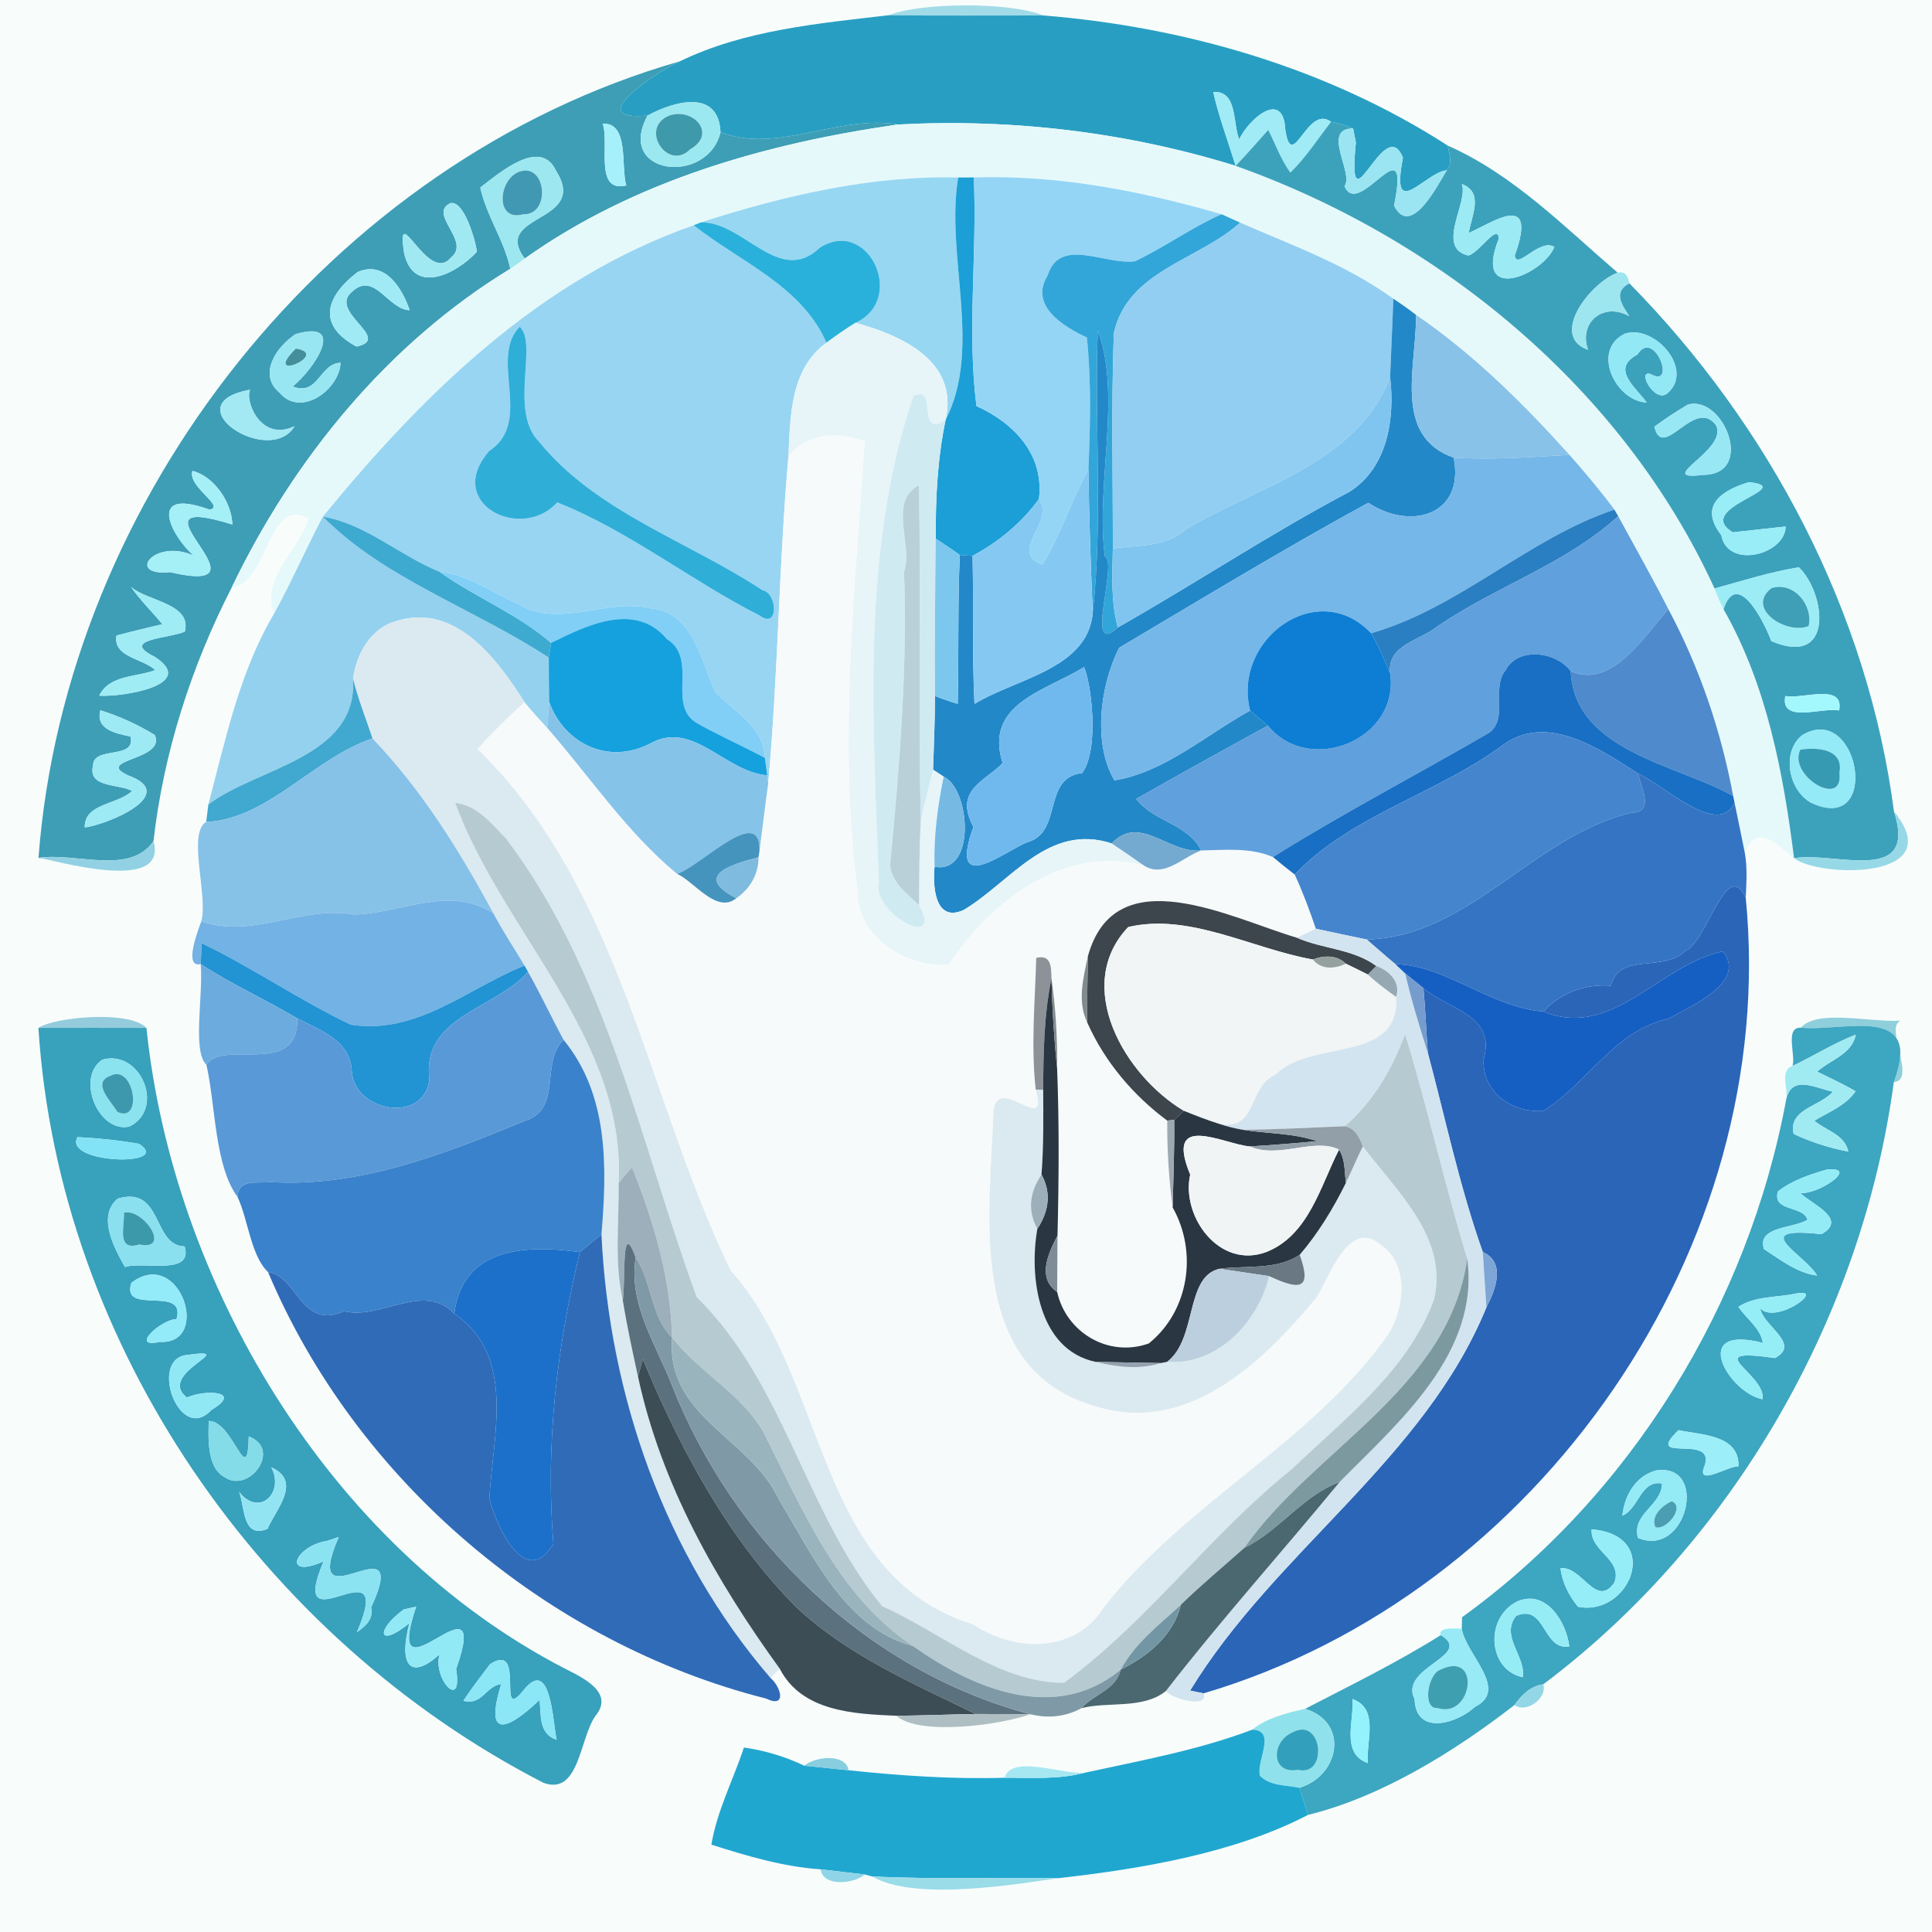 <?xml version="1.0" encoding="UTF-8" ?>
<!DOCTYPE svg PUBLIC "-//W3C//DTD SVG 1.1//EN" "http://www.w3.org/Graphics/SVG/1.1/DTD/svg11.dtd">
<svg width="250pt" height="250pt" viewBox="0 0 250 250" version="1.1" xmlns="http://www.w3.org/2000/svg">
<g id="#f8fdfcff">
<path fill="#f8fdfc" opacity="1.00" d=" M 0.00 0.00 L 250.00 0.00 L 250.00 250.00 L 0.00 250.00 L 0.00 0.00 M 115.00 1.97 C 105.92 3.03 96.28 3.89 87.98 7.93 C 42.79 20.88 8.49 64.36 4.98 111.01 C 6.78 111.20 21.82 115.79 19.86 108.84 C 21.16 97.43 24.73 86.29 29.96 76.07 C 34.69 75.59 34.70 64.07 39.92 67.10 C 38.64 71.31 33.70 74.69 35.46 79.41 C 30.98 86.98 29.19 95.68 26.96 104.10 C 26.89 104.66 26.75 105.79 26.68 106.35 C 24.20 107.81 26.97 116.01 26.04 119.23 C 25.51 120.69 23.77 125.28 25.97 124.75 C 26.32 128.82 24.86 136.07 26.71 137.78 C 27.91 143.07 27.75 150.86 30.75 154.90 C 32.14 157.95 32.47 162.50 34.68 164.60 C 46.03 191.54 70.78 212.61 99.12 219.79 C 101.86 221.11 101.05 218.27 99.71 217.13 C 100.01 216.83 100.60 216.23 100.90 215.93 C 103.76 221.48 110.46 221.78 115.98 222.02 C 119.03 224.71 129.78 223.14 133.32 221.82 C 135.70 222.40 137.92 222.14 139.96 221.03 C 143.40 220.15 147.91 221.21 150.87 218.81 C 151.81 219.97 156.53 221.03 155.73 219.12 C 199.07 206.34 230.35 161.40 225.90 116.19 C 225.98 114.24 226.13 112.26 225.77 110.32 C 227.42 106.34 229.99 109.43 232.15 111.05 C 235.40 113.58 252.38 113.94 245.08 105.00 C 241.71 79.23 229.00 55.11 210.83 36.65 C 210.63 35.53 210.13 35.08 209.33 35.29 C 202.40 29.33 195.81 22.58 187.34 18.84 C 171.81 8.81 153.33 3.47 135.01 2.00 C 130.84 0.25 119.15 0.28 115.00 1.97 M 4.97 133.01 C 7.59 174.12 33.92 211.97 70.31 230.69 C 74.98 232.41 74.99 224.92 77.06 222.02 C 79.58 218.96 75.29 217.04 73.05 215.89 C 42.30 199.98 22.31 165.62 18.95 133.01 C 16.79 130.68 6.95 131.61 4.97 133.01 M 233.03 132.98 C 230.91 132.91 232.39 136.48 231.95 137.93 C 230.26 138.50 231.38 140.88 231.15 142.19 C 226.24 168.74 211.12 193.43 189.19 209.27 C 189.18 209.64 189.16 210.39 189.15 210.76 C 187.04 210.61 186.13 210.89 186.44 211.58 C 180.79 215.13 174.80 218.06 168.88 221.12 C 166.58 221.62 163.80 222.35 162.04 223.82 C 155.02 226.48 147.64 227.80 140.33 229.40 C 137.47 229.61 130.80 227.02 130.00 230.04 C 123.24 230.24 116.52 229.78 109.81 229.07 C 109.44 226.85 105.46 227.28 104.08 228.48 C 101.61 227.31 98.96 226.50 96.26 226.13 C 94.88 230.31 92.77 234.35 92.05 238.70 C 96.66 240.16 101.33 241.56 106.19 241.89 C 106.47 244.19 110.52 243.79 111.90 242.56 L 112.85 242.81 C 118.35 246.06 131.51 243.81 137.00 243.03 C 147.86 241.81 159.82 239.76 169.25 234.85 C 178.75 232.52 188.18 226.67 195.97 220.63 C 197.54 221.76 200.25 219.72 199.70 217.95 C 224.22 199.55 240.98 170.46 245.06 140.02 C 248.08 139.85 243.75 132.77 245.97 132.08 C 241.90 132.30 235.15 130.57 233.03 132.98 Z" />
</g>
<g id="#a2dbe8ff">
<path fill="#a2dbe8" opacity="1.00" d=" M 115.00 1.97 C 119.15 0.28 130.84 0.25 135.01 2.00 C 128.34 1.99 121.67 2.05 115.00 1.97 Z" />
</g>
<g id="#289fc2ff">
<path fill="#289fc2" opacity="1.00" d=" M 87.98 7.93 C 96.28 3.89 105.92 3.03 115.00 1.97 C 121.67 2.05 128.34 1.99 135.01 2.00 C 153.33 3.47 171.81 8.81 187.34 18.84 C 187.52 19.90 188.03 21.08 187.21 22.03 C 184.34 22.33 179.88 28.89 181.54 20.42 C 179.16 14.34 174.22 30.74 175.45 18.44 C 175.36 17.98 175.18 17.07 175.09 16.62 C 174.17 16.24 173.21 15.95 172.23 15.76 C 169.15 13.45 167.22 22.48 166.32 16.84 C 166.09 11.48 161.62 15.36 160.35 18.03 C 159.49 15.95 160.17 11.71 156.99 11.90 C 157.73 15.15 158.91 18.28 159.89 21.46 C 145.78 17.09 130.95 15.33 116.21 16.11 C 108.52 14.78 100.65 19.96 93.23 17.11 C 92.99 11.52 87.32 13.04 83.80 14.95 C 75.23 15.76 84.76 9.40 87.98 7.93 Z" />
</g>
<g id="#3d9eb6ff">
<path fill="#3d9eb6" opacity="1.00" d=" M 4.98 111.01 C 8.49 64.36 42.79 20.88 87.98 7.93 C 84.76 9.40 75.23 15.76 83.80 14.95 C 79.57 22.72 91.59 24.01 93.23 17.11 C 100.65 19.96 108.52 14.78 116.21 16.11 C 99.19 18.54 82.06 23.38 67.90 33.46 C 63.54 27.61 76.30 28.92 71.95 22.10 C 69.94 17.78 64.73 22.30 62.15 24.26 C 62.93 27.91 65.25 31.09 66.03 34.78 C 50.15 44.46 37.96 59.41 29.96 76.07 C 24.73 86.29 21.16 97.43 19.86 108.84 C 16.82 113.30 9.81 110.27 4.98 111.01 M 77.98 16.00 C 78.91 18.54 76.83 24.99 81.04 24.00 C 80.30 21.49 81.46 15.85 77.98 16.00 M 58.28 26.29 C 55.30 27.71 61.05 31.23 58.34 33.34 C 55.38 36.91 51.18 25.51 52.29 32.72 C 53.51 38.31 59.10 35.41 61.71 32.58 C 61.49 30.89 59.99 25.88 58.28 26.29 M 46.28 35.20 C 42.41 38.15 40.73 41.95 46.14 44.85 C 50.94 43.80 42.21 40.30 45.66 37.66 C 48.47 35.14 50.26 40.09 53.02 40.14 C 52.03 37.29 49.84 33.67 46.28 35.20 M 38.27 43.23 C 35.83 44.79 33.30 48.43 36.18 50.82 C 38.94 54.09 43.92 50.40 44.07 46.94 C 41.31 47.04 41.22 51.30 37.87 50.01 C 40.57 47.86 45.01 41.28 38.27 43.23 M 32.37 50.43 C 22.24 52.26 34.84 60.56 38.12 55.15 C 33.69 57.26 31.64 51.78 32.37 50.43 M 24.91 60.93 C 24.21 62.99 29.27 65.55 27.12 65.95 C 18.56 62.85 22.47 69.75 25.08 71.90 C 19.93 69.58 16.20 74.61 22.00 74.04 C 36.42 77.38 14.82 63.15 30.07 67.87 C 29.98 64.99 27.71 61.65 24.91 60.93 M 16.93 75.91 C 18.13 77.66 19.67 79.14 21.01 80.77 C 19.03 81.25 17.04 81.70 15.08 82.24 C 14.57 85.04 18.47 85.18 20.09 86.71 C 17.65 87.65 14.16 87.30 12.84 90.02 C 15.83 90.22 25.71 88.64 20.00 84.98 C 15.43 82.71 21.81 82.63 23.91 81.74 C 24.90 78.05 18.81 77.75 16.93 75.91 M 12.99 91.91 C 12.31 94.43 15.08 94.91 16.88 95.31 C 17.66 98.35 12.03 96.49 12.04 99.06 C 11.31 101.97 15.37 101.40 17.10 102.35 C 15.21 104.16 10.88 103.93 10.97 107.08 C 14.20 106.61 23.17 102.77 16.64 100.36 C 11.99 98.25 21.58 98.42 20.02 95.10 C 17.81 93.75 15.46 92.68 12.99 91.91 Z" />
</g>
<g id="#a0ebf5ff">
<path fill="#a0ebf5" opacity="1.00" d=" M 156.99 11.90 C 160.17 11.71 159.49 15.95 160.35 18.03 C 161.62 15.36 166.09 11.48 166.32 16.84 C 167.22 22.48 169.15 13.45 172.23 15.76 C 170.52 17.99 168.98 20.37 166.97 22.34 C 165.75 20.65 165.05 18.66 164.11 16.81 C 162.70 18.36 161.35 19.96 159.89 21.46 C 158.91 18.28 157.73 15.15 156.99 11.90 Z" />
</g>
<g id="#9ce8f0ff">
<path fill="#9ce8f0" opacity="1.00" d=" M 83.80 14.95 C 87.32 13.04 92.99 11.52 93.23 17.11 C 91.59 24.01 79.57 22.72 83.80 14.95 M 86.22 15.13 C 82.89 16.99 86.55 22.14 89.30 19.32 C 93.03 17.21 89.35 13.56 86.22 15.13 Z" />
</g>
<g id="#3e99aaff">
<path fill="#3e99aa" opacity="1.00" d=" M 86.22 15.13 C 89.35 13.56 93.03 17.21 89.30 19.32 C 86.55 22.14 82.89 16.99 86.22 15.13 Z" />
</g>
<g id="#a6f0fbff">
<path fill="#a6f0fb" opacity="1.00" d=" M 77.98 16.00 C 81.46 15.85 80.30 21.49 81.04 24.00 C 76.83 24.99 78.91 18.54 77.98 16.00 Z" />
</g>
<g id="#e6f9faff">
<path fill="#e6f9fa" opacity="1.00" d=" M 116.21 16.11 C 130.95 15.33 145.78 17.09 159.89 21.46 C 186.40 30.88 210.03 50.33 221.86 76.15 C 222.19 77.07 222.58 77.96 223.02 78.83 C 228.61 88.62 230.76 100.00 232.15 111.05 C 229.99 109.43 227.42 106.34 225.77 110.32 C 225.34 108.17 224.90 106.01 224.45 103.87 L 224.27 102.99 C 222.71 94.58 219.92 86.38 215.89 78.83 C 213.82 74.76 211.57 70.80 209.40 66.80 L 208.90 65.94 C 207.08 63.48 205.10 61.15 203.08 58.85 C 197.08 52.19 190.66 45.82 183.23 40.74 C 182.28 40.01 181.30 39.31 180.30 38.66 C 174.26 34.27 167.25 31.77 160.48 28.81 C 159.88 28.54 158.68 27.99 158.07 27.72 C 147.66 24.71 136.89 22.60 126.01 22.96 C 125.50 22.96 124.49 22.97 123.99 22.97 C 112.63 22.68 101.44 25.33 90.70 28.77 L 89.76 29.15 C 69.89 36.10 54.83 50.90 41.78 66.85 C 39.59 71.00 37.73 75.31 35.46 79.41 C 33.70 74.69 38.64 71.31 39.92 67.10 C 34.70 64.07 34.69 75.59 29.96 76.07 C 37.96 59.41 50.15 44.46 66.03 34.78 C 66.67 34.35 67.29 33.91 67.90 33.46 C 82.06 23.38 99.19 18.54 116.21 16.11 Z" />
</g>
<g id="#3ca2bcff">
<path fill="#3ca2bc" opacity="1.00" d=" M 172.23 15.76 C 173.21 15.95 174.17 16.24 175.09 16.62 C 170.91 16.63 175.24 22.46 173.98 24.07 C 175.80 28.60 182.63 15.55 180.39 26.61 C 182.55 30.86 186.02 23.98 187.21 22.03 C 188.03 21.08 187.52 19.90 187.34 18.84 C 195.81 22.58 202.40 29.33 209.33 35.29 C 205.83 36.52 200.42 43.49 205.49 45.26 C 204.22 41.64 207.57 39.05 210.83 40.92 C 209.83 39.41 208.70 37.78 210.83 36.65 C 229.00 55.11 241.71 79.23 245.08 105.00 C 248.21 114.66 237.45 110.15 232.15 111.05 C 230.76 100.00 228.61 88.62 223.02 78.83 C 224.75 73.60 228.20 80.23 229.21 82.96 C 237.41 86.42 236.24 76.79 232.78 73.41 C 229.07 74.00 225.48 75.16 221.86 76.15 C 210.03 50.33 186.40 30.88 159.89 21.46 C 161.35 19.96 162.70 18.36 164.11 16.81 C 165.05 18.66 165.75 20.65 166.97 22.34 C 168.98 20.37 170.52 17.99 172.23 15.76 M 189.15 23.81 C 190.09 26.07 185.71 32.08 189.99 33.06 C 191.33 32.82 193.82 28.77 193.95 30.88 C 190.51 39.42 199.68 35.58 201.13 31.96 C 199.23 30.76 196.24 35.03 196.01 33.07 C 199.10 24.45 192.93 28.94 190.06 30.14 C 190.40 27.93 192.07 24.91 189.15 23.81 M 210.26 43.18 C 205.82 45.34 209.10 51.94 213.08 52.08 C 211.57 50.00 208.40 47.74 211.90 45.86 C 214.04 42.40 217.04 50.33 213.61 48.41 C 211.71 47.76 214.13 52.29 215.78 50.88 C 219.28 47.85 214.13 41.94 210.26 43.18 M 218.37 52.37 C 216.90 53.26 215.46 54.19 214.08 55.21 C 215.15 59.82 219.28 51.29 222.05 55.02 C 223.72 58.25 213.75 62.25 220.37 61.45 C 227.21 61.43 223.01 51.00 218.37 52.37 M 226.32 62.39 C 223.30 63.29 219.58 65.20 222.73 69.24 C 223.57 73.72 231.01 71.77 231.06 68.13 C 228.78 68.38 226.50 68.63 224.22 68.88 C 218.92 65.66 232.79 63.12 226.32 62.39 M 231.02 90.06 C 230.31 93.69 235.78 91.48 237.98 91.94 C 238.69 88.31 233.22 90.52 231.02 90.06 M 233.25 95.10 C 230.53 97.19 231.35 102.13 234.29 103.84 C 243.51 108.25 240.62 90.78 233.25 95.10 Z" />
</g>
<g id="#9ae5f1ff">
<path fill="#9ae5f1" opacity="1.00" d=" M 173.98 24.07 C 175.24 22.46 170.91 16.63 175.09 16.62 C 175.18 17.07 175.36 17.98 175.45 18.44 C 174.22 30.74 179.16 14.34 181.54 20.42 C 179.88 28.89 184.34 22.33 187.21 22.03 C 186.02 23.98 182.55 30.86 180.39 26.61 C 182.63 15.55 175.80 28.60 173.98 24.07 Z" />
</g>
<g id="#9de7f0ff">
<path fill="#9de7f0" opacity="1.00" d=" M 62.15 24.26 C 64.73 22.30 69.94 17.78 71.95 22.10 C 76.30 28.92 63.54 27.61 67.90 33.46 C 67.29 33.91 66.67 34.35 66.03 34.78 C 65.25 31.09 62.93 27.91 62.15 24.26 M 67.26 22.20 C 64.46 23.12 64.00 28.77 67.70 27.72 C 71.29 27.89 70.72 21.04 67.26 22.20 Z" />
</g>
<g id="#4198b2ff">
<path fill="#4198b2" opacity="1.00" d=" M 67.26 22.20 C 70.72 21.04 71.29 27.89 67.70 27.72 C 64.00 28.77 64.46 23.12 67.26 22.20 Z" />
</g>
<g id="#97d7f2ff">
<path fill="#97d7f2" opacity="1.00" d=" M 90.70 28.77 C 101.44 25.33 112.63 22.68 123.99 22.97 C 122.31 33.11 127.15 44.98 122.36 54.35 C 124.10 46.66 116.58 43.39 110.71 41.77 C 117.38 38.70 112.32 28.01 106.06 32.07 C 100.81 37.06 96.24 28.66 90.70 28.77 Z" />
</g>
<g id="#1b9fd6ff">
<path fill="#1b9fd6" opacity="1.00" d=" M 123.99 22.97 C 124.49 22.97 125.50 22.96 126.01 22.96 C 126.46 32.79 125.12 42.78 126.35 52.54 C 131.12 54.70 135.15 58.75 134.44 64.58 C 132.18 67.68 129.21 70.12 125.85 71.93 C 125.44 71.90 124.61 71.85 124.20 71.82 C 123.18 71.08 122.14 70.39 121.09 69.71 C 121.05 64.57 121.30 59.40 122.36 54.35 C 127.15 44.98 122.31 33.11 123.99 22.97 Z" />
</g>
<g id="#94d5f5ff">
<path fill="#94d5f5" opacity="1.00" d=" M 126.01 22.96 C 136.89 22.60 147.66 24.71 158.07 27.72 C 154.17 29.45 150.70 31.99 146.86 33.81 C 142.96 34.32 137.15 30.59 135.57 35.63 C 133.14 39.56 137.60 42.26 140.64 43.67 C 141.22 49.34 141.08 55.07 140.84 60.76 C 138.64 64.76 137.25 69.16 134.88 73.06 C 130.38 71.36 136.59 67.66 134.44 64.58 C 135.15 58.75 131.12 54.70 126.35 52.54 C 125.12 42.78 126.46 32.79 126.01 22.96 Z" />
</g>
<g id="#9ceaf3ff">
<path fill="#9ceaf3" opacity="1.00" d=" M 189.15 23.81 C 192.07 24.91 190.40 27.93 190.06 30.14 C 192.93 28.94 199.10 24.45 196.01 33.07 C 196.24 35.03 199.23 30.76 201.13 31.96 C 199.68 35.58 190.51 39.42 193.95 30.88 C 193.82 28.77 191.33 32.82 189.99 33.06 C 185.71 32.08 190.09 26.07 189.15 23.81 Z" />
</g>
<g id="#a0e9f3ff">
<path fill="#a0e9f3" opacity="1.00" d=" M 58.28 26.29 C 59.99 25.88 61.49 30.89 61.71 32.58 C 59.10 35.41 53.51 38.31 52.29 32.72 C 51.18 25.51 55.38 36.91 58.34 33.34 C 61.05 31.23 55.30 27.71 58.28 26.29 Z" />
</g>
<g id="#33a6d9ff">
<path fill="#33a6d9" opacity="1.00" d=" M 146.86 33.81 C 150.70 31.99 154.17 29.45 158.07 27.72 C 158.68 27.99 159.88 28.54 160.48 28.81 C 155.06 33.71 145.91 35.00 144.13 43.13 C 143.79 52.41 144.02 61.69 144.00 70.98 C 143.94 74.39 143.73 77.87 144.65 81.19 C 140.19 85.32 144.74 72.69 142.97 72.00 C 141.74 62.72 145.19 51.10 142.05 42.77 C 141.60 54.94 142.74 67.17 141.40 79.30 C 141.14 73.12 140.92 66.94 140.84 60.76 C 141.08 55.07 141.22 49.34 140.64 43.67 C 137.60 42.26 133.14 39.56 135.57 35.63 C 137.15 30.59 142.96 34.32 146.86 33.81 Z" />
</g>
<g id="#98d5f2ff">
<path fill="#98d5f2" opacity="1.00" d=" M 41.78 66.85 C 54.83 50.90 69.89 36.10 89.76 29.15 C 95.63 33.81 103.76 36.99 106.94 44.35 C 102.25 47.77 102.27 53.81 102.02 59.11 C 100.78 73.16 100.69 87.31 99.41 101.34 L 99.28 100.33 C 99.20 99.76 99.05 98.64 98.98 98.08 C 98.88 94.01 95.01 92.12 92.55 89.54 C 90.74 85.44 89.65 79.14 84.16 78.71 C 78.45 77.34 72.25 81.44 66.96 78.10 C 63.63 76.66 60.59 74.36 56.88 73.99 C 51.71 71.90 47.36 67.80 41.78 66.85 M 67.25 42.28 C 63.21 46.37 69.05 54.55 63.35 58.31 C 57.35 65.09 67.40 70.20 72.11 65.01 C 81.34 68.67 89.40 75.14 98.30 79.65 C 100.82 81.52 100.60 76.70 98.65 76.37 C 89.09 70.05 77.17 66.27 69.80 57.21 C 65.79 53.26 69.67 44.49 67.25 42.28 Z" />
</g>
<g id="#2ab1dbff">
<path fill="#2ab1db" opacity="1.00" d=" M 89.76 29.15 L 90.70 28.77 C 96.24 28.66 100.81 37.06 106.06 32.07 C 112.32 28.01 117.38 38.70 110.71 41.77 C 109.42 42.57 108.16 43.44 106.94 44.35 C 103.76 36.99 95.63 33.81 89.76 29.15 Z" />
</g>
<g id="#92cef1ff">
<path fill="#92cef1" opacity="1.00" d=" M 160.48 28.81 C 167.25 31.77 174.26 34.27 180.30 38.66 C 180.15 42.04 180.04 45.42 179.88 48.80 C 175.50 60.05 162.89 62.82 153.46 68.49 C 150.90 70.84 147.20 70.50 144.00 70.98 C 144.02 61.69 143.79 52.41 144.13 43.13 C 145.91 35.00 155.06 33.71 160.48 28.81 Z" />
</g>
<g id="#a0eaf6ff">
<path fill="#a0eaf6" opacity="1.00" d=" M 46.28 35.20 C 49.84 33.67 52.03 37.29 53.02 40.14 C 50.26 40.09 48.47 35.14 45.66 37.66 C 42.21 40.30 50.94 43.80 46.14 44.85 C 40.73 41.95 42.41 38.15 46.28 35.20 Z" />
</g>
<g id="#9de5efff">
<path fill="#9de5ef" opacity="1.00" d=" M 209.33 35.29 C 210.13 35.08 210.63 35.53 210.83 36.65 C 208.70 37.78 209.83 39.41 210.83 40.92 C 207.57 39.05 204.22 41.64 205.49 45.26 C 200.42 43.49 205.83 36.52 209.33 35.29 Z" />
</g>
<g id="#2388c8ff">
<path fill="#2388c8" opacity="1.00" d=" M 180.30 38.66 C 181.30 39.31 182.28 40.01 183.23 40.74 C 183.33 47.27 180.14 56.42 188.11 59.22 C 189.57 66.74 182.43 68.66 177.06 65.06 C 166.18 71.00 155.48 77.50 144.82 83.82 C 142.36 88.67 141.38 96.19 144.21 100.98 C 150.70 99.91 156.06 95.09 161.77 91.94 C 162.53 92.59 163.30 93.25 164.07 93.90 C 158.37 97.02 152.68 100.16 147.03 103.38 C 149.25 106.33 153.71 106.57 155.44 110.05 C 151.23 110.51 147.47 105.27 143.86 109.14 C 135.62 106.45 130.78 114.13 124.70 117.75 C 120.96 119.45 120.68 114.66 120.93 112.16 C 126.32 113.15 125.58 102.15 122.11 100.50 C 121.77 100.28 121.08 99.83 120.74 99.60 C 120.85 96.42 120.97 93.25 120.99 90.06 C 121.96 90.44 122.93 90.78 123.93 91.08 C 124.08 84.66 123.91 78.23 124.20 71.82 C 124.61 71.85 125.44 71.90 125.85 71.93 C 126.00 78.31 125.78 84.70 126.10 91.08 C 131.42 87.81 140.78 86.58 141.40 79.30 C 142.74 67.17 141.60 54.94 142.05 42.77 C 145.19 51.10 141.74 62.72 142.97 72.00 C 144.74 72.69 140.19 85.32 144.65 81.19 C 154.73 75.47 164.39 69.04 174.64 63.62 C 179.56 60.51 180.51 54.15 179.88 48.80 C 180.04 45.42 180.15 42.04 180.30 38.66 M 140.27 86.32 C 135.37 89.39 127.29 91.02 129.74 98.74 C 127.49 101.10 123.38 102.22 125.96 107.00 C 122.59 116.29 130.21 109.97 132.98 108.97 C 137.57 107.65 134.82 100.64 140.04 100.03 C 142.35 96.79 141.13 88.09 140.27 86.32 Z" />
</g>
<g id="#88c2e8ff">
<path fill="#88c2e8" opacity="1.00" d=" M 183.23 40.74 C 190.66 45.82 197.08 52.19 203.08 58.85 C 198.10 59.16 193.11 59.52 188.11 59.22 C 180.14 56.42 183.33 47.27 183.23 40.74 Z" />
</g>
<g id="#2faed8ff">
<path fill="#2faed8" opacity="1.00" d=" M 67.25 42.28 C 69.67 44.49 65.79 53.26 69.80 57.21 C 77.17 66.27 89.09 70.05 98.65 76.37 C 100.60 76.70 100.82 81.52 98.30 79.65 C 89.40 75.14 81.34 68.67 72.11 65.01 C 67.40 70.20 57.35 65.09 63.35 58.31 C 69.05 54.55 63.21 46.37 67.25 42.28 Z" />
</g>
<g id="#e7f5f8ff">
<path fill="#e7f5f8" opacity="1.00" d=" M 106.94 44.35 C 108.16 43.44 109.42 42.57 110.71 41.77 C 116.58 43.39 124.10 46.66 122.36 54.35 C 118.41 56.75 121.51 49.70 118.20 51.24 C 111.38 71.26 112.98 93.38 113.73 114.18 C 112.73 118.21 122.27 123.15 118.93 117.14 C 118.94 113.49 118.96 109.85 119.14 106.21 C 119.64 104.00 120.18 101.80 120.74 99.60 C 121.08 99.83 121.77 100.28 122.11 100.50 C 121.33 104.34 120.81 108.24 120.93 112.16 C 120.68 114.66 120.96 119.45 124.70 117.75 C 130.78 114.13 135.62 106.45 143.86 109.14 C 145.28 110.09 146.68 111.06 148.08 112.04 C 137.70 109.20 128.16 116.67 122.74 124.86 C 117.24 125.23 110.77 121.28 110.94 115.05 C 108.47 95.85 110.60 76.35 111.90 57.10 C 108.18 55.84 104.47 56.01 102.02 59.11 C 102.27 53.81 102.25 47.77 106.94 44.35 Z" />
</g>
<g id="#98e6f2ff">
<path fill="#98e6f2" opacity="1.00" d=" M 38.27 43.23 C 45.01 41.28 40.57 47.86 37.87 50.01 C 41.22 51.30 41.31 47.04 44.07 46.94 C 43.92 50.40 38.94 54.09 36.18 50.82 C 33.30 48.43 35.83 44.79 38.27 43.23 M 38.28 45.11 C 33.67 49.70 42.91 45.81 38.28 45.11 Z" />
</g>
<g id="#92e8f4ff">
<path fill="#92e8f4" opacity="1.00" d=" M 210.26 43.18 C 214.13 41.94 219.28 47.85 215.78 50.88 C 214.13 52.29 211.71 47.76 213.61 48.41 C 217.04 50.33 214.04 42.40 211.90 45.86 C 208.40 47.74 211.57 50.00 213.08 52.08 C 209.10 51.94 205.82 45.34 210.26 43.18 Z" />
</g>
<g id="#448e9bff">
<path fill="#448e9b" opacity="1.00" d=" M 38.28 45.11 C 42.91 45.81 33.67 49.70 38.28 45.11 Z" />
</g>
<g id="#80c5f0ff">
<path fill="#80c5f0" opacity="1.00" d=" M 153.46 68.49 C 162.89 62.82 175.50 60.05 179.88 48.80 C 180.51 54.15 179.56 60.51 174.64 63.62 C 164.39 69.04 154.73 75.47 144.65 81.19 C 143.73 77.87 143.94 74.39 144.00 70.98 C 147.20 70.50 150.90 70.84 153.46 68.49 Z" />
</g>
<g id="#a2e9f3ff">
<path fill="#a2e9f3" opacity="1.00" d=" M 32.37 50.43 C 31.64 51.78 33.69 57.26 38.12 55.15 C 34.84 60.56 22.24 52.26 32.37 50.43 Z" />
</g>
<g id="#d0eaf2ff">
<path fill="#d0eaf2" opacity="1.00" d=" M 118.20 51.24 C 121.51 49.70 118.41 56.75 122.36 54.35 C 121.30 59.40 121.05 64.57 121.09 69.71 C 121.00 76.49 120.94 83.28 120.99 90.06 C 120.97 93.25 120.85 96.42 120.74 99.60 C 120.18 101.80 119.64 104.00 119.14 106.21 C 118.83 91.73 119.19 77.26 118.91 62.79 C 114.83 64.91 118.22 70.62 116.98 73.98 C 117.43 86.67 116.38 99.31 115.18 111.92 C 115.34 114.20 117.42 115.67 118.93 117.14 C 122.27 123.15 112.73 118.21 113.73 114.18 C 112.98 93.38 111.38 71.26 118.20 51.24 Z" />
</g>
<g id="#98e7f4ff">
<path fill="#98e7f4" opacity="1.00" d=" M 218.37 52.37 C 223.01 51.00 227.21 61.43 220.37 61.45 C 213.75 62.25 223.72 58.25 222.05 55.02 C 219.28 51.29 215.15 59.82 214.08 55.21 C 215.46 54.19 216.90 53.26 218.37 52.37 Z" />
</g>
<g id="#f7fafbff">
<path fill="#f7fafb" opacity="1.00" d=" M 102.02 59.11 C 104.47 56.01 108.18 55.84 111.90 57.10 C 110.60 76.35 108.47 95.85 110.94 115.05 C 110.77 121.28 117.24 125.23 122.74 124.86 C 128.16 116.67 137.70 109.20 148.08 112.04 C 150.69 113.62 153.05 110.89 155.44 110.05 C 158.54 109.99 161.79 109.64 164.72 110.90 C 165.64 111.67 166.57 112.43 167.53 113.16 C 168.59 115.44 169.46 117.80 170.27 120.18 C 169.66 120.47 168.42 121.05 167.81 121.34 C 159.26 118.82 144.29 110.86 140.76 123.78 C 140.18 126.56 139.38 129.59 140.68 132.29 C 142.91 137.34 146.61 141.72 151.04 145.01 C 151.01 148.77 151.24 152.51 151.74 156.24 C 154.99 162.00 153.89 169.61 148.66 173.84 C 143.41 175.72 137.93 172.38 136.80 167.18 C 136.81 165.36 136.83 161.72 136.84 159.90 C 137.02 152.68 137.07 145.45 136.79 138.23 C 136.84 134.33 136.60 130.45 136.06 126.59 C 136.01 125.15 136.06 123.47 134.09 123.95 C 133.93 129.62 133.39 135.33 134.02 140.99 C 135.75 147.18 129.31 138.93 128.57 143.61 C 128.11 157.08 124.84 177.32 141.98 182.03 C 153.77 185.64 163.54 176.15 170.40 167.84 C 172.17 164.91 174.63 157.49 178.80 161.18 C 182.38 163.72 181.72 169.34 179.64 172.67 C 169.72 186.71 153.50 194.38 142.92 207.88 C 139.16 213.97 131.37 213.84 125.91 210.19 C 105.46 203.88 107.15 178.40 94.55 164.41 C 83.73 142.09 80.35 114.98 61.80 96.93 C 63.66 94.75 65.77 92.80 67.87 90.86 C 68.81 92.01 69.81 93.10 70.81 94.19 C 76.35 100.52 81.09 107.69 87.62 113.08 C 89.86 114.09 92.74 118.30 95.28 116.23 C 97.05 115.01 98.17 113.12 98.15 110.94 L 98.28 110.08 C 98.67 107.16 99.00 104.25 99.41 101.34 C 100.69 87.31 100.78 73.16 102.02 59.11 Z" />
</g>
<g id="#75b7e9ff">
<path fill="#75b7e9" opacity="1.00" d=" M 188.11 59.22 C 193.11 59.52 198.10 59.16 203.08 58.85 C 205.10 61.15 207.08 63.48 208.90 65.94 C 197.76 69.67 188.82 78.68 177.42 81.94 C 170.48 74.63 159.42 82.75 161.77 91.94 C 156.06 95.09 150.70 99.91 144.21 100.98 C 141.38 96.19 142.36 88.67 144.82 83.82 C 155.48 77.50 166.18 71.00 177.06 65.06 C 182.43 68.66 189.57 66.74 188.11 59.22 Z" />
</g>
<g id="#a5eff7ff">
<path fill="#a5eff7" opacity="1.00" d=" M 24.91 60.93 C 27.71 61.65 29.98 64.99 30.07 67.87 C 14.82 63.15 36.42 77.38 22.00 74.04 C 16.20 74.61 19.93 69.58 25.08 71.90 C 22.47 69.75 18.56 62.85 27.12 65.95 C 29.27 65.55 24.21 62.99 24.91 60.93 Z" />
</g>
<g id="#85c9f3ff">
<path fill="#85c9f3" opacity="1.00" d=" M 134.88 73.06 C 137.25 69.16 138.64 64.76 140.84 60.76 C 140.92 66.94 141.14 73.12 141.40 79.30 C 140.78 86.58 131.42 87.81 126.10 91.08 C 125.78 84.70 126.00 78.31 125.85 71.93 C 129.21 70.12 132.18 67.68 134.44 64.58 C 136.59 67.66 130.38 71.36 134.88 73.06 Z" />
</g>
<g id="#98edf7ff">
<path fill="#98edf7" opacity="1.00" d=" M 226.32 62.39 C 232.79 63.12 218.92 65.66 224.22 68.88 C 226.50 68.63 228.78 68.38 231.06 68.13 C 231.01 71.77 223.57 73.72 222.73 69.24 C 219.58 65.20 223.30 63.29 226.32 62.39 Z" />
</g>
<g id="#b9d0d9ff">
<path fill="#b9d0d9" opacity="1.00" d=" M 116.98 73.98 C 118.22 70.62 114.83 64.91 118.91 62.79 C 119.19 77.26 118.83 91.73 119.14 106.21 C 118.96 109.85 118.94 113.49 118.93 117.14 C 117.42 115.67 115.34 114.20 115.18 111.92 C 116.38 99.31 117.43 86.67 116.98 73.98 Z" />
</g>
<g id="#2a7fc2ff">
<path fill="#2a7fc2" opacity="1.00" d=" M 177.42 81.94 C 188.82 78.68 197.76 69.67 208.90 65.94 L 209.40 66.80 C 202.63 72.97 193.57 75.89 186.04 81.03 C 183.79 82.89 179.43 83.42 179.89 87.17 C 179.16 85.38 178.39 83.61 177.42 81.94 Z" />
</g>
<g id="#94d1eeff">
<path fill="#94d1ee" opacity="1.00" d=" M 35.46 79.41 C 37.73 75.31 39.59 71.00 41.78 66.85 C 49.61 74.84 61.49 78.82 71.01 85.10 C 71.01 87.01 71.03 88.92 71.06 90.83 C 71.00 91.67 70.87 93.35 70.81 94.19 C 69.81 93.10 68.81 92.01 67.87 90.86 C 64.15 85.02 58.64 77.59 50.61 80.58 C 47.70 81.78 46.08 84.83 45.69 87.83 C 46.30 98.08 33.38 99.26 26.96 104.10 C 29.19 95.68 30.98 86.98 35.46 79.41 Z" />
</g>
<g id="#3faad0ff">
<path fill="#3faad0" opacity="1.00" d=" M 41.78 66.85 C 47.36 67.80 51.71 71.90 56.88 73.99 C 61.53 77.31 66.97 79.42 71.31 83.19 C 71.23 83.67 71.08 84.62 71.01 85.10 C 61.49 78.82 49.61 74.84 41.78 66.85 Z" />
</g>
<g id="#60a0dcff">
<path fill="#60a0dc" opacity="1.00" d=" M 209.40 66.80 C 211.57 70.80 213.82 74.76 215.89 78.83 C 212.69 82.38 208.57 89.20 203.25 86.85 C 201.32 84.28 196.39 83.68 194.82 86.75 C 192.95 88.98 195.20 92.88 192.75 94.79 C 183.44 100.21 173.86 105.18 164.72 110.90 C 161.79 109.64 158.54 109.99 155.44 110.05 C 153.71 106.57 149.25 106.33 147.03 103.38 C 152.68 100.16 158.37 97.02 164.07 93.90 C 169.48 100.48 181.10 95.64 179.89 87.17 C 179.43 83.42 183.79 82.89 186.04 81.03 C 193.57 75.89 202.63 72.97 209.40 66.80 Z" />
</g>
<g id="#7cc7eeff">
<path fill="#7cc7ee" opacity="1.00" d=" M 121.09 69.71 C 122.14 70.39 123.18 71.08 124.20 71.82 C 123.91 78.23 124.08 84.66 123.93 91.08 C 122.93 90.78 121.96 90.44 120.99 90.06 C 120.94 83.28 121.00 76.49 121.09 69.71 Z" />
</g>
<g id="#9cecf5ff">
<path fill="#9cecf5" opacity="1.00" d=" M 221.86 76.15 C 225.48 75.16 229.07 74.00 232.78 73.41 C 236.24 76.79 237.41 86.42 229.21 82.96 C 228.20 80.23 224.75 73.60 223.02 78.83 C 222.58 77.96 222.19 77.07 221.86 76.15 M 229.22 76.11 C 225.81 78.77 231.24 82.20 234.04 81.00 C 234.63 78.27 232.09 75.20 229.22 76.11 Z" />
</g>
<g id="#81cff6ff">
<path fill="#81cff6" opacity="1.00" d=" M 56.88 73.99 C 60.59 74.36 63.63 76.66 66.96 78.10 C 72.25 81.44 78.45 77.34 84.16 78.71 C 89.65 79.14 90.74 85.44 92.55 89.54 C 95.01 92.12 98.88 94.01 98.98 98.08 C 96.13 96.53 93.14 95.24 90.32 93.65 C 86.12 91.39 90.47 85.28 86.30 82.70 C 82.21 77.82 75.93 80.90 71.31 83.19 C 66.97 79.42 61.53 77.31 56.88 73.99 Z" />
</g>
<g id="#9fecf5ff">
<path fill="#9fecf5" opacity="1.00" d=" M 16.93 75.91 C 18.81 77.75 24.90 78.05 23.91 81.74 C 21.81 82.63 15.43 82.71 20.00 84.98 C 25.71 88.64 15.83 90.22 12.84 90.02 C 14.16 87.30 17.65 87.65 20.09 86.71 C 18.47 85.18 14.57 85.04 15.08 82.24 C 17.04 81.70 19.03 81.25 21.01 80.77 C 19.67 79.14 18.13 77.66 16.93 75.91 Z" />
</g>
<g id="#3e9fb7ff">
<path fill="#3e9fb7" opacity="1.00" d=" M 229.22 76.11 C 232.09 75.20 234.63 78.27 234.04 81.00 C 231.24 82.20 225.81 78.77 229.22 76.11 Z" />
</g>
<g id="#0d7ed3ff">
<path fill="#0d7ed3" opacity="1.00" d=" M 161.77 91.94 C 159.42 82.75 170.48 74.63 177.42 81.94 C 178.39 83.61 179.16 85.38 179.89 87.17 C 181.10 95.64 169.48 100.48 164.07 93.90 C 163.30 93.25 162.53 92.59 161.77 91.94 Z" />
</g>
<g id="#4f8accff">
<path fill="#4f8acc" opacity="1.00" d=" M 203.25 86.85 C 208.57 89.20 212.69 82.38 215.89 78.83 C 219.92 86.38 222.71 94.58 224.27 102.99 C 216.87 98.88 203.74 97.20 203.25 86.85 Z" />
</g>
<g id="#dbeaf0ff">
<path fill="#dbeaf0" opacity="1.00" d=" M 50.61 80.58 C 58.64 77.59 64.15 85.02 67.87 90.86 C 65.77 92.80 63.66 94.75 61.80 96.93 C 80.35 114.98 83.73 142.09 94.55 164.41 C 107.15 178.40 105.46 203.88 125.91 210.19 C 131.37 213.84 139.16 213.97 142.92 207.88 C 153.50 194.38 169.72 186.71 179.64 172.67 C 181.72 169.34 182.38 163.72 178.80 161.18 C 174.63 157.49 172.17 164.91 170.40 167.84 C 163.54 176.15 153.77 185.64 141.98 182.03 C 124.84 177.32 128.11 157.08 128.57 143.61 C 129.31 138.93 135.75 147.18 134.02 140.99 L 134.99 141.02 C 135.01 144.67 135.05 148.34 134.77 151.98 C 133.16 154.39 132.98 156.73 134.23 159.01 C 133.15 165.18 134.31 174.67 141.79 176.23 C 144.56 176.91 147.45 177.25 150.22 176.38 L 151.03 176.22 C 157.53 176.70 162.81 171.09 164.23 165.13 C 168.06 166.90 169.86 167.04 168.18 162.37 C 170.59 159.56 172.52 156.37 174.16 153.06 C 174.91 151.50 175.57 149.89 176.35 148.35 C 180.76 154.14 187.53 160.32 185.53 168.26 C 182.09 177.42 174.00 183.57 167.13 190.13 C 156.62 198.56 148.50 209.81 137.69 217.75 C 129.20 217.79 121.73 211.19 114.15 207.84 C 104.15 195.63 101.57 179.07 90.15 167.83 C 82.87 147.95 78.61 125.86 65.50 108.53 C 63.62 106.61 61.77 104.20 58.90 103.88 C 64.99 120.57 81.05 134.42 80.05 153.10 C 80.12 158.14 79.47 163.30 80.59 168.28 C 81.13 171.59 81.84 174.86 82.56 178.15 C 85.55 192.05 92.64 204.53 100.90 215.93 C 100.60 216.23 100.01 216.83 99.71 217.13 C 86.04 201.30 78.81 180.50 77.83 159.74 C 78.56 150.98 78.77 141.68 72.93 134.56 C 71.35 131.64 69.96 128.64 68.33 125.76 L 67.87 124.94 C 66.53 122.68 65.06 120.50 63.84 118.17 C 59.47 110.09 54.57 102.21 48.20 95.55 C 47.35 92.98 46.33 90.46 45.69 87.83 C 46.08 84.83 47.70 81.78 50.61 80.58 Z" />
</g>
<g id="#15a1ddff">
<path fill="#15a1dd" opacity="1.00" d=" M 71.31 83.19 C 75.93 80.90 82.21 77.82 86.30 82.70 C 90.47 85.28 86.12 91.39 90.32 93.65 C 93.14 95.24 96.13 96.53 98.98 98.08 C 99.05 98.64 99.20 99.76 99.28 100.33 C 93.85 99.90 89.71 93.20 84.25 96.15 C 78.74 99.09 72.99 96.20 71.06 90.83 C 71.03 88.92 71.01 87.01 71.01 85.10 C 71.08 84.62 71.23 83.67 71.31 83.19 Z" />
</g>
<g id="#186fc3ff">
<path fill="#186fc3" opacity="1.00" d=" M 194.82 86.75 C 196.39 83.68 201.32 84.28 203.25 86.85 C 203.74 97.20 216.87 98.88 224.27 102.99 L 224.45 103.87 C 222.34 108.39 215.50 101.73 211.98 100.10 C 206.93 96.85 200.10 92.19 194.42 96.45 C 185.93 102.69 174.79 105.53 167.53 113.16 C 166.57 112.43 165.64 111.67 164.72 110.90 C 173.86 105.18 183.44 100.21 192.75 94.79 C 195.20 92.88 192.95 88.98 194.82 86.75 Z" />
</g>
<g id="#70b9eeff">
<path fill="#70b9ee" opacity="1.00" d=" M 140.27 86.32 C 141.13 88.09 142.35 96.79 140.04 100.03 C 134.82 100.64 137.57 107.65 132.98 108.97 C 130.21 109.97 122.59 116.29 125.96 107.00 C 123.38 102.22 127.49 101.10 129.74 98.74 C 127.29 91.02 135.37 89.39 140.27 86.32 Z" />
</g>
<g id="#41a8cfff">
<path fill="#41a8cf" opacity="1.00" d=" M 26.96 104.10 C 33.38 99.26 46.30 98.08 45.69 87.83 C 46.33 90.46 47.35 92.98 48.20 95.55 C 40.65 98.07 34.58 106.05 26.68 106.35 C 26.75 105.79 26.89 104.66 26.96 104.10 Z" />
</g>
<g id="#a3f8fdff">
<path fill="#a3f8fd" opacity="1.00" d=" M 231.02 90.06 C 233.22 90.52 238.69 88.31 237.98 91.94 C 235.78 91.48 230.31 93.69 231.02 90.06 Z" />
</g>
<g id="#85c3e9ff">
<path fill="#85c3e9" opacity="1.00" d=" M 71.06 90.83 C 72.99 96.20 78.74 99.09 84.25 96.15 C 89.71 93.20 93.85 99.90 99.28 100.33 L 99.41 101.34 C 99.00 104.25 98.67 107.16 98.28 110.08 C 98.41 103.96 90.80 111.99 87.62 113.08 C 81.09 107.69 76.35 100.52 70.81 94.19 C 70.87 93.35 71.00 91.67 71.06 90.83 Z" />
</g>
<g id="#9de9f4ff">
<path fill="#9de9f4" opacity="1.00" d=" M 12.99 91.91 C 15.46 92.68 17.81 93.75 20.02 95.10 C 21.58 98.42 11.99 98.25 16.64 100.36 C 23.17 102.77 14.20 106.61 10.97 107.08 C 10.88 103.93 15.21 104.16 17.10 102.35 C 15.37 101.40 11.31 101.97 12.04 99.06 C 12.03 96.49 17.66 98.35 16.88 95.31 C 15.08 94.91 12.31 94.43 12.99 91.91 Z" />
</g>
<g id="#4585ceff">
<path fill="#4585ce" opacity="1.00" d=" M 194.42 96.45 C 200.10 92.19 206.93 96.85 211.98 100.10 C 212.30 101.87 214.19 105.12 211.09 105.17 C 198.44 108.16 190.08 121.26 176.85 121.57 C 174.65 121.11 172.46 120.66 170.27 120.18 C 169.46 117.80 168.59 115.44 167.53 113.16 C 174.79 105.53 185.93 102.69 194.42 96.45 Z" />
</g>
<g id="#94eaf6ff">
<path fill="#94eaf6" opacity="1.00" d=" M 233.25 95.10 C 240.62 90.78 243.51 108.25 234.29 103.84 C 231.35 102.13 230.53 97.19 233.25 95.10 M 232.96 97.01 C 231.31 100.35 238.60 104.75 238.02 100.00 C 238.62 96.90 235.13 96.66 232.96 97.01 Z" />
</g>
<g id="#86c1e8ff">
<path fill="#86c1e8" opacity="1.00" d=" M 26.68 106.35 C 34.58 106.05 40.65 98.07 48.20 95.55 C 54.57 102.21 59.47 110.09 63.84 118.17 C 58.09 114.47 51.92 118.21 45.79 118.34 C 39.05 117.15 32.76 121.51 26.04 119.23 C 26.97 116.01 24.20 107.81 26.68 106.35 Z" />
</g>
<g id="#379ab3ff">
<path fill="#379ab3" opacity="1.00" d=" M 232.96 97.01 C 235.13 96.66 238.62 96.90 238.02 100.00 C 238.60 104.75 231.31 100.35 232.96 97.01 Z" />
</g>
<g id="#3574c3ff">
<path fill="#3574c3" opacity="1.00" d=" M 211.98 100.10 C 215.50 101.73 222.34 108.39 224.45 103.87 C 224.90 106.01 225.34 108.17 225.77 110.32 C 226.13 112.26 225.98 114.24 225.90 116.19 C 223.41 110.74 220.88 122.00 218.06 123.05 C 215.29 125.88 209.58 123.14 208.44 127.54 C 205.13 127.31 201.99 128.43 199.71 130.89 C 192.84 130.35 187.08 124.88 180.56 124.76 C 179.30 123.72 178.09 122.62 176.85 121.57 C 190.08 121.26 198.44 108.16 211.09 105.17 C 214.19 105.12 212.30 101.87 211.98 100.10 Z" />
</g>
<g id="#76b9e3ff">
<path fill="#76b9e3" opacity="1.00" d=" M 122.11 100.50 C 125.58 102.15 126.32 113.15 120.93 112.16 C 120.81 108.24 121.33 104.34 122.11 100.50 Z" />
</g>
<g id="#b6cad2ff">
<path fill="#b6cad2" opacity="1.00" d=" M 58.90 103.88 C 61.77 104.20 63.62 106.61 65.50 108.53 C 78.61 125.86 82.87 147.95 90.15 167.83 C 101.57 179.07 104.15 195.63 114.15 207.84 C 121.73 211.19 129.20 217.79 137.69 217.75 C 148.50 209.81 156.62 198.56 167.13 190.13 C 174.00 183.57 182.09 177.42 185.53 168.26 C 187.53 160.32 180.76 154.14 176.35 148.35 C 175.91 147.16 175.37 146.01 174.01 145.73 C 177.71 142.50 180.16 138.32 181.82 133.76 C 184.76 143.38 186.94 153.23 189.86 162.84 C 187.50 179.75 169.78 187.66 161.02 200.29 C 158.28 202.74 155.43 205.09 152.80 207.66 C 150.02 210.24 146.85 212.64 145.03 216.04 C 136.59 223.04 125.90 218.53 118.14 212.99 C 108.34 206.42 103.89 195.36 98.76 185.27 C 95.90 180.31 90.46 177.57 86.97 173.07 C 86.78 165.48 84.61 158.06 81.78 151.06 C 81.18 151.72 80.60 152.40 80.05 153.10 C 81.05 134.42 64.99 120.57 58.90 103.88 Z" />
</g>
<g id="#96d8e6ff">
<path fill="#96d8e6" opacity="1.00" d=" M 245.08 105.00 C 252.38 113.94 235.40 113.58 232.15 111.05 C 237.45 110.15 248.21 114.66 245.08 105.00 Z" />
</g>
<g id="#4594beff">
<path fill="#4594be" opacity="1.00" d=" M 87.62 113.08 C 90.80 111.99 98.41 103.96 98.28 110.08 L 98.15 110.94 C 94.31 111.92 89.78 113.40 95.28 116.23 C 92.74 118.30 89.86 114.09 87.62 113.08 Z" />
</g>
<g id="#75aad0ff">
<path fill="#75aad0" opacity="1.00" d=" M 143.86 109.14 C 147.47 105.27 151.23 110.51 155.44 110.05 C 153.05 110.89 150.69 113.62 148.08 112.04 C 146.68 111.06 145.28 110.09 143.86 109.14 Z" />
</g>
<g id="#92d1e3ff">
<path fill="#92d1e3" opacity="1.00" d=" M 4.98 111.01 C 9.81 110.27 16.82 113.30 19.86 108.84 C 21.82 115.79 6.78 111.20 4.98 111.01 Z" />
</g>
<g id="#7fbbdfff">
<path fill="#7fbbdf" opacity="1.00" d=" M 95.28 116.23 C 89.78 113.40 94.31 111.92 98.15 110.94 C 98.17 113.12 97.05 115.01 95.28 116.23 Z" />
</g>
<g id="#2a65b8ff">
<path fill="#2a65b8" opacity="1.00" d=" M 218.06 123.05 C 220.88 122.00 223.41 110.74 225.90 116.19 C 230.35 161.40 199.07 206.34 155.73 219.12 C 155.30 219.03 154.43 218.85 154.00 218.76 C 164.95 200.80 184.32 188.82 192.34 169.16 C 193.60 166.75 194.83 163.33 191.87 162.01 C 188.88 153.59 187.06 144.86 184.76 136.25 C 184.55 133.45 184.45 130.66 184.19 127.87 C 187.31 130.60 193.67 131.29 191.98 137.06 C 191.76 141.39 195.74 144.09 199.75 143.74 C 205.48 140.13 208.85 133.39 215.92 131.81 C 218.64 130.23 226.12 127.19 222.95 123.10 C 214.70 124.82 208.68 134.55 199.71 130.89 C 201.99 128.43 205.13 127.31 208.44 127.54 C 209.58 123.14 215.29 125.88 218.06 123.05 Z" />
</g>
<g id="#73b2e4ff">
<path fill="#73b2e4" opacity="1.00" d=" M 45.79 118.34 C 51.92 118.21 58.09 114.47 63.84 118.17 C 65.06 120.50 66.53 122.68 67.87 124.94 C 60.47 127.92 54.00 133.91 45.40 132.60 C 38.78 129.45 32.72 125.24 26.11 122.06 C 26.07 122.73 26.01 124.08 25.97 124.75 C 23.77 125.28 25.51 120.69 26.04 119.23 C 32.76 121.51 39.05 117.15 45.79 118.34 Z" />
</g>
<g id="#3d464dff">
<path fill="#3d464d" opacity="1.00" d=" M 140.76 123.78 C 144.29 110.86 159.26 118.82 167.81 121.34 C 171.17 122.81 175.08 122.77 178.10 125.00 C 177.83 125.27 177.28 125.83 177.01 126.11 C 176.06 125.63 175.10 125.16 174.15 124.70 C 172.99 123.57 171.31 123.60 169.89 124.16 C 162.01 122.77 153.90 118.09 145.99 119.96 C 138.78 127.57 145.51 139.17 153.21 143.75 C 152.89 144.04 152.26 144.61 151.94 144.90 L 151.04 145.01 C 146.61 141.72 142.91 137.34 140.68 132.29 C 140.68 129.45 140.71 126.61 140.76 123.78 Z" />
</g>
<g id="#f1f5f6ff">
<path fill="#f1f5f6" opacity="1.00" d=" M 145.99 119.96 C 153.90 118.09 162.01 122.77 169.89 124.16 C 170.93 125.52 172.75 125.38 174.15 124.70 C 175.10 125.16 176.06 125.63 177.01 126.11 C 178.14 127.17 179.39 128.10 180.66 129.00 C 181.21 137.70 169.61 134.41 165.08 139.05 C 161.39 140.63 162.81 146.37 157.77 145.43 C 156.22 144.95 154.71 144.35 153.21 143.75 C 145.51 139.17 138.78 127.57 145.99 119.96 Z" />
</g>
<g id="#d2e4efff">
<path fill="#d2e4ef" opacity="1.00" d=" M 170.27 120.18 C 172.46 120.66 174.65 121.11 176.85 121.57 C 178.09 122.62 179.30 123.72 180.56 124.76 C 180.88 125.06 181.51 125.66 181.83 125.96 C 182.63 129.44 183.69 132.85 184.76 136.25 C 187.06 144.86 188.88 153.59 191.87 162.01 C 191.99 163.79 192.22 167.37 192.34 169.16 C 184.32 188.82 164.95 200.80 154.00 218.76 C 154.43 218.85 155.30 219.03 155.73 219.12 C 156.53 221.03 151.81 219.97 150.87 218.81 C 158.05 209.55 165.90 200.83 173.34 191.78 C 181.06 183.97 191.52 175.05 189.86 162.84 C 186.94 153.23 184.76 143.38 181.82 133.76 C 180.16 138.32 177.71 142.50 174.01 145.73 C 169.59 145.92 165.19 146.15 160.79 146.19 C 159.76 146.01 158.75 145.76 157.77 145.43 C 162.81 146.37 161.39 140.63 165.08 139.05 C 169.61 134.41 181.21 137.70 180.66 129.00 C 181.29 127.07 179.77 125.62 178.10 125.00 C 175.08 122.77 171.17 122.81 167.81 121.34 C 168.42 121.05 169.66 120.47 170.27 120.18 Z" />
</g>
<g id="#2293d3ff">
<path fill="#2293d3" opacity="1.00" d=" M 26.11 122.06 C 32.72 125.24 38.78 129.45 45.40 132.60 C 54.00 133.91 60.47 127.92 67.87 124.94 L 68.33 125.76 C 64.04 130.63 54.57 131.48 55.56 139.66 C 54.87 145.47 45.89 143.89 45.52 138.63 C 45.37 134.65 41.52 133.36 38.47 131.78 C 34.36 129.33 29.98 127.37 25.97 124.75 C 26.01 124.08 26.07 122.73 26.11 122.06 Z" />
</g>
<g id="#165fc2ff">
<path fill="#165fc2" opacity="1.00" d=" M 199.71 130.89 C 208.68 134.55 214.70 124.82 222.95 123.10 C 226.12 127.19 218.64 130.23 215.92 131.81 C 208.85 133.39 205.48 140.13 199.75 143.74 C 195.74 144.09 191.76 141.39 191.98 137.06 C 193.67 131.29 187.31 130.60 184.19 127.87 C 183.40 127.23 182.62 126.59 181.83 125.96 C 181.51 125.66 180.88 125.06 180.56 124.76 C 187.08 124.88 192.84 130.35 199.71 130.89 Z" />
</g>
<g id="#8c9298ff">
<path fill="#8c9298" opacity="1.00" d=" M 134.09 123.95 C 136.06 123.47 136.01 125.15 136.06 126.59 C 135.09 131.34 135.01 136.19 134.99 141.02 L 134.02 140.99 C 133.39 135.33 133.93 129.62 134.09 123.95 Z" />
</g>
<g id="#808a8fff">
<path fill="#808a8f" opacity="1.00" d=" M 140.68 132.29 C 139.38 129.59 140.18 126.56 140.76 123.78 C 140.71 126.61 140.68 129.45 140.68 132.29 Z" />
</g>
<g id="#95a19eff">
<path fill="#95a19e" opacity="1.00" d=" M 169.89 124.16 C 171.31 123.60 172.99 123.57 174.15 124.70 C 172.75 125.38 170.93 125.52 169.89 124.16 Z" />
</g>
<g id="#6cabddff">
<path fill="#6cabdd" opacity="1.00" d=" M 25.97 124.75 C 29.98 127.37 34.36 129.33 38.47 131.78 C 38.64 139.51 28.83 134.41 26.71 137.78 C 24.86 136.07 26.32 128.82 25.97 124.75 Z" />
</g>
<g id="#96a9b3ff">
<path fill="#96a9b3" opacity="1.00" d=" M 178.10 125.00 C 179.77 125.62 181.29 127.07 180.66 129.00 C 179.39 128.10 178.14 127.17 177.01 126.11 C 177.28 125.83 177.83 125.27 178.10 125.00 Z" />
</g>
<g id="#5a99d7ff">
<path fill="#5a99d7" opacity="1.00" d=" M 68.33 125.76 C 69.96 128.64 71.35 131.64 72.93 134.56 C 69.87 137.48 72.80 143.49 67.99 145.01 C 57.53 149.32 46.55 153.67 34.98 152.96 C 33.34 153.16 30.79 152.49 30.75 154.90 C 27.75 150.86 27.91 143.07 26.71 137.78 C 28.83 134.41 38.64 139.51 38.47 131.78 C 41.52 133.36 45.37 134.65 45.52 138.63 C 45.89 143.89 54.87 145.47 55.56 139.66 C 54.57 131.48 64.04 130.63 68.33 125.76 Z" />
</g>
<g id="#759ccdff">
<path fill="#759ccd" opacity="1.00" d=" M 181.83 125.96 C 182.62 126.59 183.40 127.23 184.19 127.87 C 184.45 130.66 184.55 133.45 184.76 136.25 C 183.69 132.85 182.63 129.44 181.83 125.96 Z" />
</g>
<g id="#2a3641ff">
<path fill="#2a3641" opacity="1.00" d=" M 134.99 141.02 C 135.01 136.19 135.09 131.34 136.06 126.59 C 136.15 130.48 136.39 134.36 136.79 138.23 C 137.07 145.45 137.02 152.68 136.84 159.90 C 135.57 162.28 134.21 165.41 136.80 167.18 C 137.93 172.38 143.41 175.72 148.66 173.84 C 153.89 169.61 154.99 162.00 151.74 156.24 C 151.82 152.45 151.99 148.69 151.94 144.90 C 152.26 144.61 152.89 144.04 153.21 143.75 C 154.71 144.35 156.22 144.95 157.77 145.43 C 158.75 145.76 159.76 146.01 160.79 146.19 C 163.98 146.71 167.34 146.60 170.43 147.67 C 167.53 147.95 164.62 148.17 161.72 148.35 C 158.30 148.04 150.61 143.78 154.01 151.99 C 152.81 157.42 157.82 164.32 163.91 161.99 C 169.35 159.79 170.83 153.54 173.27 148.76 C 174.09 150.03 173.97 151.62 174.16 153.06 C 172.52 156.37 170.59 159.56 168.18 162.37 C 165.15 164.39 161.26 163.72 157.81 164.18 C 153.33 165.17 154.94 173.24 151.03 176.22 L 150.22 176.38 C 147.40 176.34 144.59 176.29 141.79 176.23 C 134.31 174.67 133.15 165.18 134.23 159.01 C 135.82 156.59 136.00 154.24 134.77 151.98 C 135.05 148.34 135.01 144.67 134.99 141.02 Z" />
</g>
<g id="#828b8eff">
<path fill="#828b8e" opacity="1.00" d=" M 136.06 126.59 C 136.60 130.45 136.84 134.33 136.79 138.23 C 136.39 134.36 136.15 130.48 136.06 126.59 Z" />
</g>
<g id="#94ccddff">
<path fill="#94ccdd" opacity="1.00" d=" M 4.97 133.01 C 6.95 131.61 16.79 130.68 18.95 133.01 C 14.29 133.00 9.63 133.00 4.97 133.01 Z" />
</g>
<g id="#8ecfdbff">
<path fill="#8ecfdb" opacity="1.00" d=" M 233.03 132.98 C 235.15 130.57 241.90 132.30 245.97 132.08 C 243.75 132.77 248.08 139.85 245.06 140.02 C 248.88 129.80 238.68 133.53 233.03 132.98 Z" />
</g>
<g id="#38a1bcff">
<path fill="#38a1bc" opacity="1.00" d=" M 4.97 133.01 C 9.63 133.00 14.29 133.00 18.95 133.01 C 22.31 165.62 42.30 199.98 73.05 215.89 C 75.29 217.04 79.58 218.96 77.06 222.02 C 74.99 224.92 74.98 232.41 70.31 230.69 C 33.92 211.97 7.59 174.12 4.97 133.01 M 13.24 137.12 C 9.78 139.45 12.70 146.65 16.74 145.78 C 21.47 143.45 18.15 135.72 13.24 137.12 M 10.02 147.14 C 8.12 150.64 22.55 150.99 17.99 148.01 C 15.35 147.54 12.69 147.28 10.02 147.14 M 15.23 155.10 C 12.54 157.36 14.77 161.50 16.17 163.95 C 18.51 163.17 25.04 165.14 23.89 161.28 C 19.68 161.24 21.13 153.37 15.23 155.10 M 17.00 165.99 C 15.59 170.33 24.15 166.20 22.84 170.69 C 20.85 170.71 16.67 174.54 20.67 173.64 C 27.45 174.03 23.29 161.23 17.00 165.99 M 24.31 175.32 C 19.12 175.69 23.22 186.99 27.36 182.44 C 31.52 179.99 26.59 179.77 24.18 180.84 C 20.15 177.66 31.33 174.33 24.31 175.32 M 27.01 183.87 C 26.97 185.72 26.70 189.84 28.98 191.09 C 32.17 193.41 36.58 187.55 32.19 185.87 C 32.04 192.94 30.21 183.86 27.01 183.87 M 35.10 189.87 C 36.87 193.18 33.49 196.38 30.94 193.04 C 31.71 195.07 31.35 199.14 34.61 197.84 C 35.71 195.29 39.15 191.68 35.10 189.87 M 42.30 199.39 C 38.00 200.13 36.52 204.42 41.87 202.04 C 36.87 213.82 51.46 199.01 46.18 211.21 C 47.29 210.44 48.36 209.52 48.02 208.01 C 53.53 196.07 38.60 210.95 43.83 198.89 C 43.45 199.01 42.68 199.26 42.30 199.39 M 52.25 208.26 C 48.53 210.97 48.90 213.35 52.97 210.04 C 51.46 215.93 53.38 217.26 56.88 214.07 C 55.96 217.25 59.94 221.52 59.02 215.98 C 63.85 202.30 49.22 221.75 53.85 207.90 C 53.45 207.99 52.65 208.17 52.25 208.26 M 63.42 215.33 C 62.24 216.90 61.03 218.44 59.96 220.08 C 62.39 220.74 62.85 218.17 64.86 217.91 C 62.07 226.90 67.66 222.02 69.83 219.96 C 70.01 221.95 69.70 224.35 72.03 225.14 C 71.50 222.62 71.27 214.30 67.74 218.72 C 64.13 223.25 68.16 212.32 63.42 215.33 Z" />
</g>
<g id="#3da6c1ff">
<path fill="#3da6c1" opacity="1.00" d=" M 231.95 137.93 C 232.39 136.48 230.91 132.91 233.03 132.98 C 238.68 133.53 248.88 129.80 245.06 140.02 C 240.98 170.46 224.22 199.55 199.70 217.95 C 198.06 218.16 196.88 219.35 195.97 220.63 C 188.18 226.67 178.75 232.52 169.25 234.85 C 168.90 233.67 168.53 232.50 168.14 231.34 C 173.33 229.79 174.64 222.90 168.88 221.12 C 174.80 218.06 180.79 215.13 186.44 211.58 C 190.82 214.24 180.94 215.73 183.05 219.87 C 183.19 224.61 188.47 223.07 190.86 220.87 C 195.34 218.64 189.69 214.11 189.15 210.76 C 189.16 210.39 189.18 209.64 189.19 209.27 C 211.12 193.43 226.24 168.74 231.15 142.19 C 231.90 139.00 235.03 140.85 237.18 141.26 C 235.54 143.18 231.35 143.51 232.10 146.73 C 234.34 147.79 236.73 148.54 239.17 149.02 C 238.73 146.82 236.28 146.30 234.77 145.02 C 236.64 143.89 238.82 143.09 240.11 141.21 C 238.50 140.26 236.81 139.50 235.14 138.67 C 236.85 137.13 239.67 136.41 240.13 133.89 C 237.28 134.97 234.71 136.65 231.95 137.93 M 236.32 151.36 C 234.13 152.00 231.90 152.74 230.07 154.16 C 229.26 156.84 233.32 155.94 233.89 157.83 C 232.09 158.98 227.29 158.66 228.26 161.64 C 230.41 163.02 232.52 164.72 235.13 165.06 C 233.70 162.42 225.84 158.62 235.69 159.70 C 239.21 157.75 234.40 155.81 232.92 154.35 C 235.16 154.71 240.85 150.85 236.32 151.36 M 232.36 167.39 C 229.87 167.93 227.13 167.68 224.95 169.10 C 225.99 170.67 227.78 171.81 228.12 173.77 C 218.45 171.28 223.72 180.27 228.08 181.06 C 228.54 177.73 219.56 174.30 229.69 175.73 C 233.11 173.88 228.11 171.58 227.77 169.29 C 229.78 171.49 236.50 166.57 232.36 167.39 M 217.20 185.06 C 212.49 189.58 222.07 185.35 220.57 189.69 C 219.38 192.47 223.61 189.68 224.96 189.74 C 225.08 185.62 220.12 185.70 217.20 185.06 M 214.28 190.28 C 211.63 191.00 210.20 193.54 209.93 196.13 C 212.11 195.19 212.25 191.51 215.07 191.96 C 215.04 194.81 211.12 195.86 211.95 199.00 C 218.28 201.69 221.17 189.23 214.28 190.28 M 205.96 197.89 C 205.72 200.75 210.01 201.76 208.90 204.78 C 206.52 208.21 204.70 202.57 201.93 202.93 C 202.14 204.78 203.02 206.48 204.19 207.91 C 210.84 209.26 215.27 198.70 205.96 197.89 M 196.32 207.23 C 192.02 209.39 192.58 216.16 197.07 217.03 C 197.40 214.21 194.11 211.74 196.19 209.09 C 200.03 207.46 199.61 213.66 203.07 213.04 C 202.66 209.85 200.07 205.60 196.32 207.23 M 175.02 219.86 C 175.21 222.77 173.50 226.88 176.98 228.14 C 176.78 225.22 178.49 221.11 175.02 219.86 Z" />
</g>
<g id="#a0eaf2ff">
<path fill="#a0eaf2" opacity="1.00" d=" M 231.95 137.93 C 234.71 136.65 237.28 134.97 240.13 133.89 C 239.67 136.41 236.85 137.13 235.14 138.67 C 236.81 139.50 238.50 140.26 240.11 141.21 C 238.82 143.09 236.64 143.89 234.77 145.02 C 236.28 146.30 238.73 146.82 239.17 149.02 C 236.73 148.54 234.34 147.79 232.10 146.73 C 231.35 143.51 235.54 143.18 237.18 141.26 C 235.03 140.85 231.90 139.00 231.15 142.19 C 231.38 140.88 230.26 138.50 231.95 137.93 Z" />
</g>
<g id="#3a82cbff">
<path fill="#3a82cb" opacity="1.00" d=" M 67.99 145.01 C 72.80 143.49 69.87 137.48 72.93 134.56 C 78.77 141.68 78.56 150.98 77.83 159.74 C 76.89 160.48 75.96 161.24 75.04 162.02 C 68.02 161.05 59.88 161.38 58.78 169.98 C 54.84 165.82 49.24 170.83 44.53 169.67 C 38.92 172.17 38.46 165.04 34.68 164.60 C 32.47 162.50 32.14 157.95 30.75 154.90 C 30.79 152.49 33.34 153.16 34.98 152.96 C 46.55 153.67 57.53 149.32 67.99 145.01 Z" />
</g>
<g id="#8ae3efff">
<path fill="#8ae3ef" opacity="1.00" d=" M 13.24 137.12 C 18.15 135.72 21.47 143.45 16.74 145.78 C 12.70 146.65 9.78 139.45 13.24 137.12 M 14.25 139.22 C 11.82 140.12 14.41 142.53 15.18 143.87 C 18.56 145.50 17.37 137.55 14.25 139.22 Z" />
</g>
<g id="#3d98aeff">
<path fill="#3d98ae" opacity="1.00" d=" M 14.25 139.22 C 17.37 137.55 18.56 145.50 15.18 143.87 C 14.41 142.53 11.82 140.12 14.25 139.22 Z" />
</g>
<g id="#9da9b1ff">
<path fill="#9da9b1" opacity="1.00" d=" M 151.04 145.01 L 151.94 144.90 C 151.99 148.69 151.82 152.45 151.74 156.24 C 151.24 152.51 151.01 148.77 151.04 145.01 Z" />
</g>
<g id="#929ea8ff">
<path fill="#929ea8" opacity="1.00" d=" M 160.79 146.19 C 165.19 146.15 169.59 145.92 174.01 145.73 C 175.37 146.01 175.91 147.16 176.35 148.35 C 175.57 149.89 174.91 151.50 174.16 153.06 C 173.97 151.62 174.09 150.03 173.27 148.76 C 170.07 147.16 165.42 150.00 161.72 148.35 C 164.62 148.17 167.53 147.95 170.43 147.67 C 167.34 146.60 163.98 146.71 160.79 146.19 Z" />
</g>
<g id="#81e3f5ff">
<path fill="#81e3f5" opacity="1.00" d=" M 10.02 147.14 C 12.69 147.28 15.35 147.54 17.99 148.01 C 22.55 150.99 8.12 150.64 10.02 147.14 Z" />
</g>
<g id="#f0f4f5ff">
<path fill="#f0f4f5" opacity="1.00" d=" M 154.01 151.99 C 150.61 143.78 158.30 148.04 161.72 148.35 C 165.42 150.00 170.07 147.16 173.27 148.76 C 170.83 153.54 169.35 159.79 163.91 161.99 C 157.82 164.32 152.81 157.42 154.01 151.99 Z" />
</g>
<g id="#9dafbbff">
<path fill="#9dafbb" opacity="1.00" d=" M 80.05 153.10 C 80.60 152.40 81.18 151.72 81.78 151.06 C 84.61 158.06 86.78 165.48 86.97 173.07 C 84.15 170.33 84.41 165.93 82.26 162.74 C 80.33 157.36 80.99 165.76 80.59 168.28 C 79.47 163.30 80.12 158.14 80.05 153.10 Z" />
<path fill="#9dafbb" opacity="1.00" d=" M 134.23 159.01 C 132.98 156.73 133.16 154.39 134.77 151.98 C 136.00 154.24 135.82 156.59 134.23 159.01 Z" />
</g>
<g id="#93ebf6ff">
<path fill="#93ebf6" opacity="1.00" d=" M 236.32 151.36 C 240.85 150.85 235.16 154.71 232.92 154.35 C 234.40 155.81 239.21 157.75 235.69 159.70 C 225.84 158.62 233.70 162.42 235.13 165.06 C 232.52 164.72 230.41 163.02 228.26 161.64 C 227.29 158.66 232.09 158.98 233.89 157.83 C 233.32 155.94 229.26 156.84 230.07 154.16 C 231.90 152.74 234.13 152.00 236.32 151.36 Z" />
</g>
<g id="#8ae0efff">
<path fill="#8ae0ef" opacity="1.00" d=" M 15.23 155.10 C 21.13 153.37 19.68 161.24 23.89 161.28 C 25.04 165.14 18.51 163.17 16.17 163.95 C 14.77 161.50 12.54 157.36 15.23 155.10 M 16.04 156.93 C 16.13 158.69 15.03 161.98 18.02 161.03 C 22.30 161.91 18.52 156.27 16.04 156.93 Z" />
</g>
<g id="#3c99aaff">
<path fill="#3c99aa" opacity="1.00" d=" M 16.04 156.93 C 18.52 156.27 22.30 161.91 18.02 161.03 C 15.03 161.98 16.13 158.69 16.04 156.93 Z" />
</g>
<g id="#306bb8ff">
<path fill="#306bb8" opacity="1.00" d=" M 75.04 162.02 C 75.96 161.24 76.89 160.48 77.83 159.74 C 78.81 180.50 86.04 201.30 99.71 217.13 C 101.05 218.27 101.86 221.11 99.12 219.79 C 70.78 212.61 46.03 191.54 34.68 164.60 C 38.46 165.04 38.92 172.17 44.53 169.67 C 49.24 170.83 54.84 165.82 58.78 169.98 C 66.80 175.44 63.79 185.63 63.32 193.92 C 64.25 197.55 68.00 205.76 71.61 199.77 C 70.56 187.02 72.04 174.34 75.04 162.02 Z" />
</g>
<g id="#7e8c97ff">
<path fill="#7e8c97" opacity="1.00" d=" M 136.80 167.18 C 134.21 165.41 135.57 162.28 136.84 159.90 C 136.83 161.72 136.81 165.36 136.80 167.18 Z" />
</g>
<g id="#5b727eff">
<path fill="#5b727e" opacity="1.00" d=" M 80.59 168.28 C 80.99 165.76 80.33 157.36 82.26 162.74 C 81.31 168.68 84.81 173.83 86.89 179.10 C 94.80 199.34 112.14 216.20 133.32 221.82 C 131.55 221.81 128.01 221.80 126.24 221.79 C 118.15 217.83 109.67 214.20 103.02 207.95 C 94.07 198.94 87.86 187.15 83.18 175.86 C 83.02 176.43 82.71 177.57 82.56 178.15 C 81.84 174.86 81.13 171.59 80.59 168.28 Z" />
</g>
<g id="#1c70c9ff">
<path fill="#1c70c9" opacity="1.00" d=" M 58.78 169.98 C 59.88 161.38 68.02 161.05 75.04 162.02 C 72.04 174.34 70.56 187.02 71.61 199.77 C 68.00 205.76 64.25 197.55 63.32 193.92 C 63.79 185.63 66.80 175.44 58.78 169.98 Z" />
</g>
<g id="#697883ff">
<path fill="#697883" opacity="1.00" d=" M 157.81 164.18 C 161.26 163.72 165.15 164.39 168.18 162.37 C 169.86 167.04 168.06 166.90 164.23 165.13 C 162.62 164.89 159.41 164.42 157.81 164.18 Z" />
</g>
<g id="#7da6d6ff">
<path fill="#7da6d6" opacity="1.00" d=" M 191.87 162.01 C 194.83 163.33 193.60 166.75 192.34 169.16 C 192.22 167.37 191.99 163.79 191.87 162.01 Z" />
</g>
<g id="#7f9aa6ff">
<path fill="#7f9aa6" opacity="1.00" d=" M 82.26 162.74 C 84.41 165.93 84.15 170.33 86.97 173.07 C 86.15 183.46 97.16 186.04 100.83 194.10 C 105.17 201.22 109.36 210.67 118.14 212.99 C 125.90 218.53 136.59 223.04 145.03 216.04 C 144.44 218.65 141.57 219.21 139.96 221.03 C 137.92 222.14 135.70 222.40 133.32 221.82 C 112.14 216.20 94.80 199.34 86.89 179.10 C 84.81 173.83 81.31 168.68 82.26 162.74 Z" />
</g>
<g id="#7c99a0ff">
<path fill="#7c99a0" opacity="1.00" d=" M 161.02 200.29 C 169.78 187.66 187.50 179.75 189.86 162.84 C 191.52 175.05 181.06 183.97 173.34 191.78 C 168.56 193.54 165.57 198.09 161.02 200.29 Z" />
</g>
<g id="#bccfdfff">
<path fill="#bccfdf" opacity="1.00" d=" M 151.03 176.22 C 154.94 173.24 153.33 165.17 157.81 164.18 C 159.41 164.42 162.62 164.89 164.23 165.13 C 162.81 171.09 157.53 176.70 151.03 176.22 Z" />
</g>
<g id="#93eaf8ff">
<path fill="#93eaf8" opacity="1.00" d=" M 17.00 165.99 C 23.29 161.23 27.45 174.03 20.67 173.64 C 16.67 174.54 20.85 170.71 22.84 170.69 C 24.15 166.20 15.59 170.33 17.00 165.99 Z" />
</g>
<g id="#95edf6ff">
<path fill="#95edf6" opacity="1.00" d=" M 232.36 167.39 C 236.50 166.57 229.78 171.49 227.77 169.29 C 228.11 171.58 233.11 173.88 229.69 175.73 C 219.56 174.30 228.54 177.73 228.08 181.06 C 223.72 180.27 218.45 171.28 228.12 173.77 C 227.78 171.81 225.99 170.67 224.95 169.10 C 227.13 167.68 229.87 167.93 232.36 167.39 Z" />
</g>
<g id="#9ab4bdff">
<path fill="#9ab4bd" opacity="1.00" d=" M 86.97 173.07 C 90.46 177.57 95.90 180.31 98.76 185.27 C 103.89 195.36 108.34 206.42 118.14 212.99 C 109.36 210.67 105.17 201.22 100.83 194.10 C 97.16 186.04 86.15 183.46 86.97 173.07 Z" />
</g>
<g id="#90e8f5ff">
<path fill="#90e8f5" opacity="1.00" d=" M 24.31 175.32 C 31.33 174.33 20.15 177.66 24.18 180.84 C 26.59 179.77 31.52 179.99 27.36 182.44 C 23.22 186.99 19.12 175.69 24.31 175.32 Z" />
</g>
<g id="#3c4d56ff">
<path fill="#3c4d56" opacity="1.00" d=" M 83.18 175.86 C 87.86 187.15 94.07 198.94 103.02 207.95 C 109.67 214.20 118.15 217.83 126.24 221.79 C 122.81 221.85 119.40 221.99 115.98 222.02 C 110.46 221.78 103.76 221.48 100.90 215.93 C 92.64 204.53 85.55 192.05 82.56 178.15 C 82.71 177.57 83.02 176.43 83.18 175.86 Z" />
</g>
<g id="#94a2afff">
<path fill="#94a2af" opacity="1.00" d=" M 141.79 176.23 C 144.59 176.29 147.40 176.34 150.22 176.38 C 147.45 177.25 144.56 176.91 141.79 176.23 Z" />
</g>
<g id="#83dce8ff">
<path fill="#83dce8" opacity="1.00" d=" M 27.01 183.87 C 30.21 183.86 32.04 192.94 32.19 185.87 C 36.58 187.55 32.17 193.41 28.98 191.09 C 26.70 189.84 26.97 185.72 27.01 183.87 Z" />
</g>
<g id="#9ceef9ff">
<path fill="#9ceef9" opacity="1.00" d=" M 217.20 185.06 C 220.12 185.70 225.08 185.62 224.96 189.74 C 223.61 189.68 219.38 192.47 220.57 189.69 C 222.07 185.35 212.49 189.58 217.20 185.06 Z" />
</g>
<g id="#93e4f3ff">
<path fill="#93e4f3" opacity="1.00" d=" M 35.10 189.87 C 39.15 191.68 35.71 195.29 34.61 197.84 C 31.35 199.14 31.71 195.07 30.94 193.04 C 33.49 196.38 36.87 193.18 35.10 189.87 Z" />
</g>
<g id="#94eaf5ff">
<path fill="#94eaf5" opacity="1.00" d=" M 214.28 190.28 C 221.17 189.23 218.28 201.69 211.95 199.00 C 211.12 195.86 215.04 194.81 215.07 191.96 C 212.25 191.51 212.11 195.19 209.93 196.13 C 210.20 193.54 211.63 191.00 214.28 190.28 M 216.31 194.26 C 215.13 194.79 213.55 196.19 214.21 197.61 C 215.63 198.10 218.12 194.95 216.31 194.26 Z" />
</g>
<g id="#4b6770ff">
<path fill="#4b6770" opacity="1.00" d=" M 161.02 200.29 C 165.57 198.09 168.56 193.54 173.34 191.78 C 165.90 200.83 158.05 209.55 150.87 218.81 C 147.91 221.21 143.40 220.15 139.96 221.03 C 141.57 219.21 144.44 218.65 145.03 216.04 C 148.54 214.29 151.85 211.64 152.80 207.66 C 155.43 205.09 158.28 202.74 161.02 200.29 Z" />
</g>
<g id="#4b9eb2ff">
<path fill="#4b9eb2" opacity="1.00" d=" M 216.31 194.26 C 218.12 194.95 215.63 198.10 214.21 197.61 C 213.55 196.19 215.13 194.79 216.31 194.26 Z" />
</g>
<g id="#94edf7ff">
<path fill="#94edf7" opacity="1.00" d=" M 205.96 197.89 C 215.27 198.70 210.84 209.26 204.19 207.91 C 203.02 206.48 202.14 204.78 201.93 202.93 C 204.70 202.57 206.52 208.21 208.90 204.78 C 210.01 201.76 205.72 200.75 205.96 197.89 Z" />
</g>
<g id="#8be3f2ff">
<path fill="#8be3f2" opacity="1.00" d=" M 42.30 199.39 C 42.68 199.26 43.45 199.01 43.83 198.89 C 38.60 210.95 53.53 196.07 48.02 208.01 C 48.36 209.52 47.29 210.44 46.18 211.21 C 51.46 199.01 36.87 213.82 41.87 202.04 C 36.52 204.42 38.00 200.13 42.30 199.39 Z" />
</g>
<g id="#95ecf5ff">
<path fill="#95ecf5" opacity="1.00" d=" M 196.32 207.23 C 200.07 205.60 202.66 209.85 203.07 213.04 C 199.61 213.66 200.03 207.46 196.19 209.09 C 194.11 211.74 197.40 214.21 197.07 217.03 C 192.58 216.16 192.02 209.39 196.32 207.23 Z" />
</g>
<g id="#92e9f6ff">
<path fill="#92e9f6" opacity="1.00" d=" M 52.25 208.26 C 52.65 208.17 53.45 207.99 53.85 207.90 C 49.22 221.75 63.85 202.30 59.02 215.98 C 59.94 221.52 55.96 217.25 56.88 214.07 C 53.38 217.26 51.46 215.93 52.97 210.04 C 48.90 213.35 48.53 210.97 52.25 208.26 Z" />
</g>
<g id="#7396a4ff">
<path fill="#7396a4" opacity="1.00" d=" M 145.03 216.04 C 146.85 212.64 150.02 210.24 152.80 207.66 C 151.85 211.64 148.54 214.29 145.03 216.04 Z" />
</g>
<g id="#97eaf6ff">
<path fill="#97eaf6" opacity="1.00" d=" M 186.44 211.58 C 186.13 210.89 187.04 210.61 189.15 210.76 C 189.69 214.11 195.34 218.64 190.86 220.87 C 188.47 223.07 183.19 224.61 183.05 219.87 C 180.94 215.73 190.82 214.24 186.44 211.58 M 186.21 216.14 C 184.71 216.91 184.07 221.18 186.01 221.02 C 190.59 222.50 191.75 213.30 186.21 216.14 Z" />
</g>
<g id="#8be6f5ff">
<path fill="#8be6f5" opacity="1.00" d=" M 63.42 215.33 C 68.16 212.32 64.13 223.25 67.74 218.72 C 71.27 214.30 71.50 222.62 72.03 225.14 C 69.70 224.35 70.01 221.95 69.83 219.96 C 67.66 222.02 62.07 226.90 64.86 217.91 C 62.85 218.17 62.39 220.74 59.96 220.08 C 61.03 218.44 62.24 216.90 63.42 215.33 Z" />
</g>
<g id="#3e9fb0ff">
<path fill="#3e9fb0" opacity="1.00" d=" M 186.21 216.14 C 191.75 213.30 190.59 222.50 186.01 221.02 C 184.07 221.18 184.71 216.91 186.21 216.14 Z" />
</g>
<g id="#93d7e6ff">
<path fill="#93d7e6" opacity="1.00" d=" M 195.97 220.63 C 196.88 219.35 198.06 218.16 199.70 217.95 C 200.25 219.72 197.54 221.76 195.97 220.63 Z" />
</g>
<g id="#93f2fbff">
<path fill="#93f2fb" opacity="1.00" d=" M 175.02 219.86 C 178.49 221.11 176.78 225.22 176.98 228.14 C 173.50 226.88 175.21 222.77 175.02 219.86 Z" />
</g>
<g id="#8fe2ebff">
<path fill="#8fe2eb" opacity="1.00" d=" M 162.04 223.82 C 163.80 222.35 166.58 221.62 168.88 221.12 C 174.64 222.90 173.33 229.79 168.14 231.34 C 166.40 230.97 164.40 231.14 163.04 229.80 C 162.52 227.81 165.26 223.93 162.04 223.82 M 167.25 224.17 C 164.51 225.31 164.34 229.64 167.99 229.02 C 171.91 229.93 171.13 222.04 167.25 224.17 Z" />
</g>
<g id="#afbec2ff">
<path fill="#afbec2" opacity="1.00" d=" M 115.98 222.02 C 119.40 221.99 122.81 221.85 126.24 221.79 C 128.01 221.80 131.55 221.81 133.32 221.82 C 129.78 223.14 119.03 224.71 115.98 222.02 Z" />
</g>
<g id="#20a7d0ff">
<path fill="#20a7d0" opacity="1.00" d=" M 140.33 229.40 C 147.64 227.80 155.02 226.48 162.04 223.82 C 165.26 223.93 162.52 227.81 163.04 229.80 C 164.40 231.14 166.40 230.97 168.14 231.34 C 168.53 232.50 168.90 233.67 169.25 234.85 C 159.82 239.76 147.86 241.81 137.00 243.03 C 128.95 242.91 120.89 243.21 112.85 242.81 L 111.90 242.56 C 110.47 242.39 107.62 242.06 106.19 241.89 C 101.33 241.56 96.66 240.16 92.05 238.70 C 92.77 234.35 94.88 230.31 96.26 226.13 C 98.96 226.50 101.61 227.31 104.08 228.48 C 105.51 228.63 108.38 228.92 109.81 229.07 C 116.52 229.78 123.24 230.24 130.00 230.04 C 133.44 230.02 136.97 230.29 140.33 229.40 Z" />
</g>
<g id="#32a0bcff">
<path fill="#32a0bc" opacity="1.00" d=" M 167.25 224.17 C 171.13 222.04 171.91 229.93 167.99 229.02 C 164.34 229.64 164.51 225.31 167.25 224.17 Z" />
</g>
<g id="#88cedeff">
<path fill="#88cede" opacity="1.00" d=" M 104.08 228.48 C 105.46 227.28 109.44 226.85 109.81 229.07 C 108.38 228.92 105.51 228.63 104.08 228.48 Z" />
</g>
<g id="#a6e7f2ff">
<path fill="#a6e7f2" opacity="1.00" d=" M 130.00 230.04 C 130.80 227.02 137.47 229.61 140.33 229.40 C 136.97 230.29 133.44 230.02 130.00 230.04 Z" />
</g>
<g id="#90d5e7ff">
<path fill="#90d5e7" opacity="1.00" d=" M 106.19 241.89 C 107.62 242.06 110.47 242.39 111.90 242.56 C 110.52 243.79 106.47 244.19 106.19 241.89 Z" />
</g>
<g id="#9adce8ff">
<path fill="#9adce8" opacity="1.00" d=" M 112.85 242.81 C 120.89 243.21 128.95 242.91 137.00 243.03 C 131.51 243.81 118.35 246.06 112.85 242.81 Z" />
</g>
</svg>
